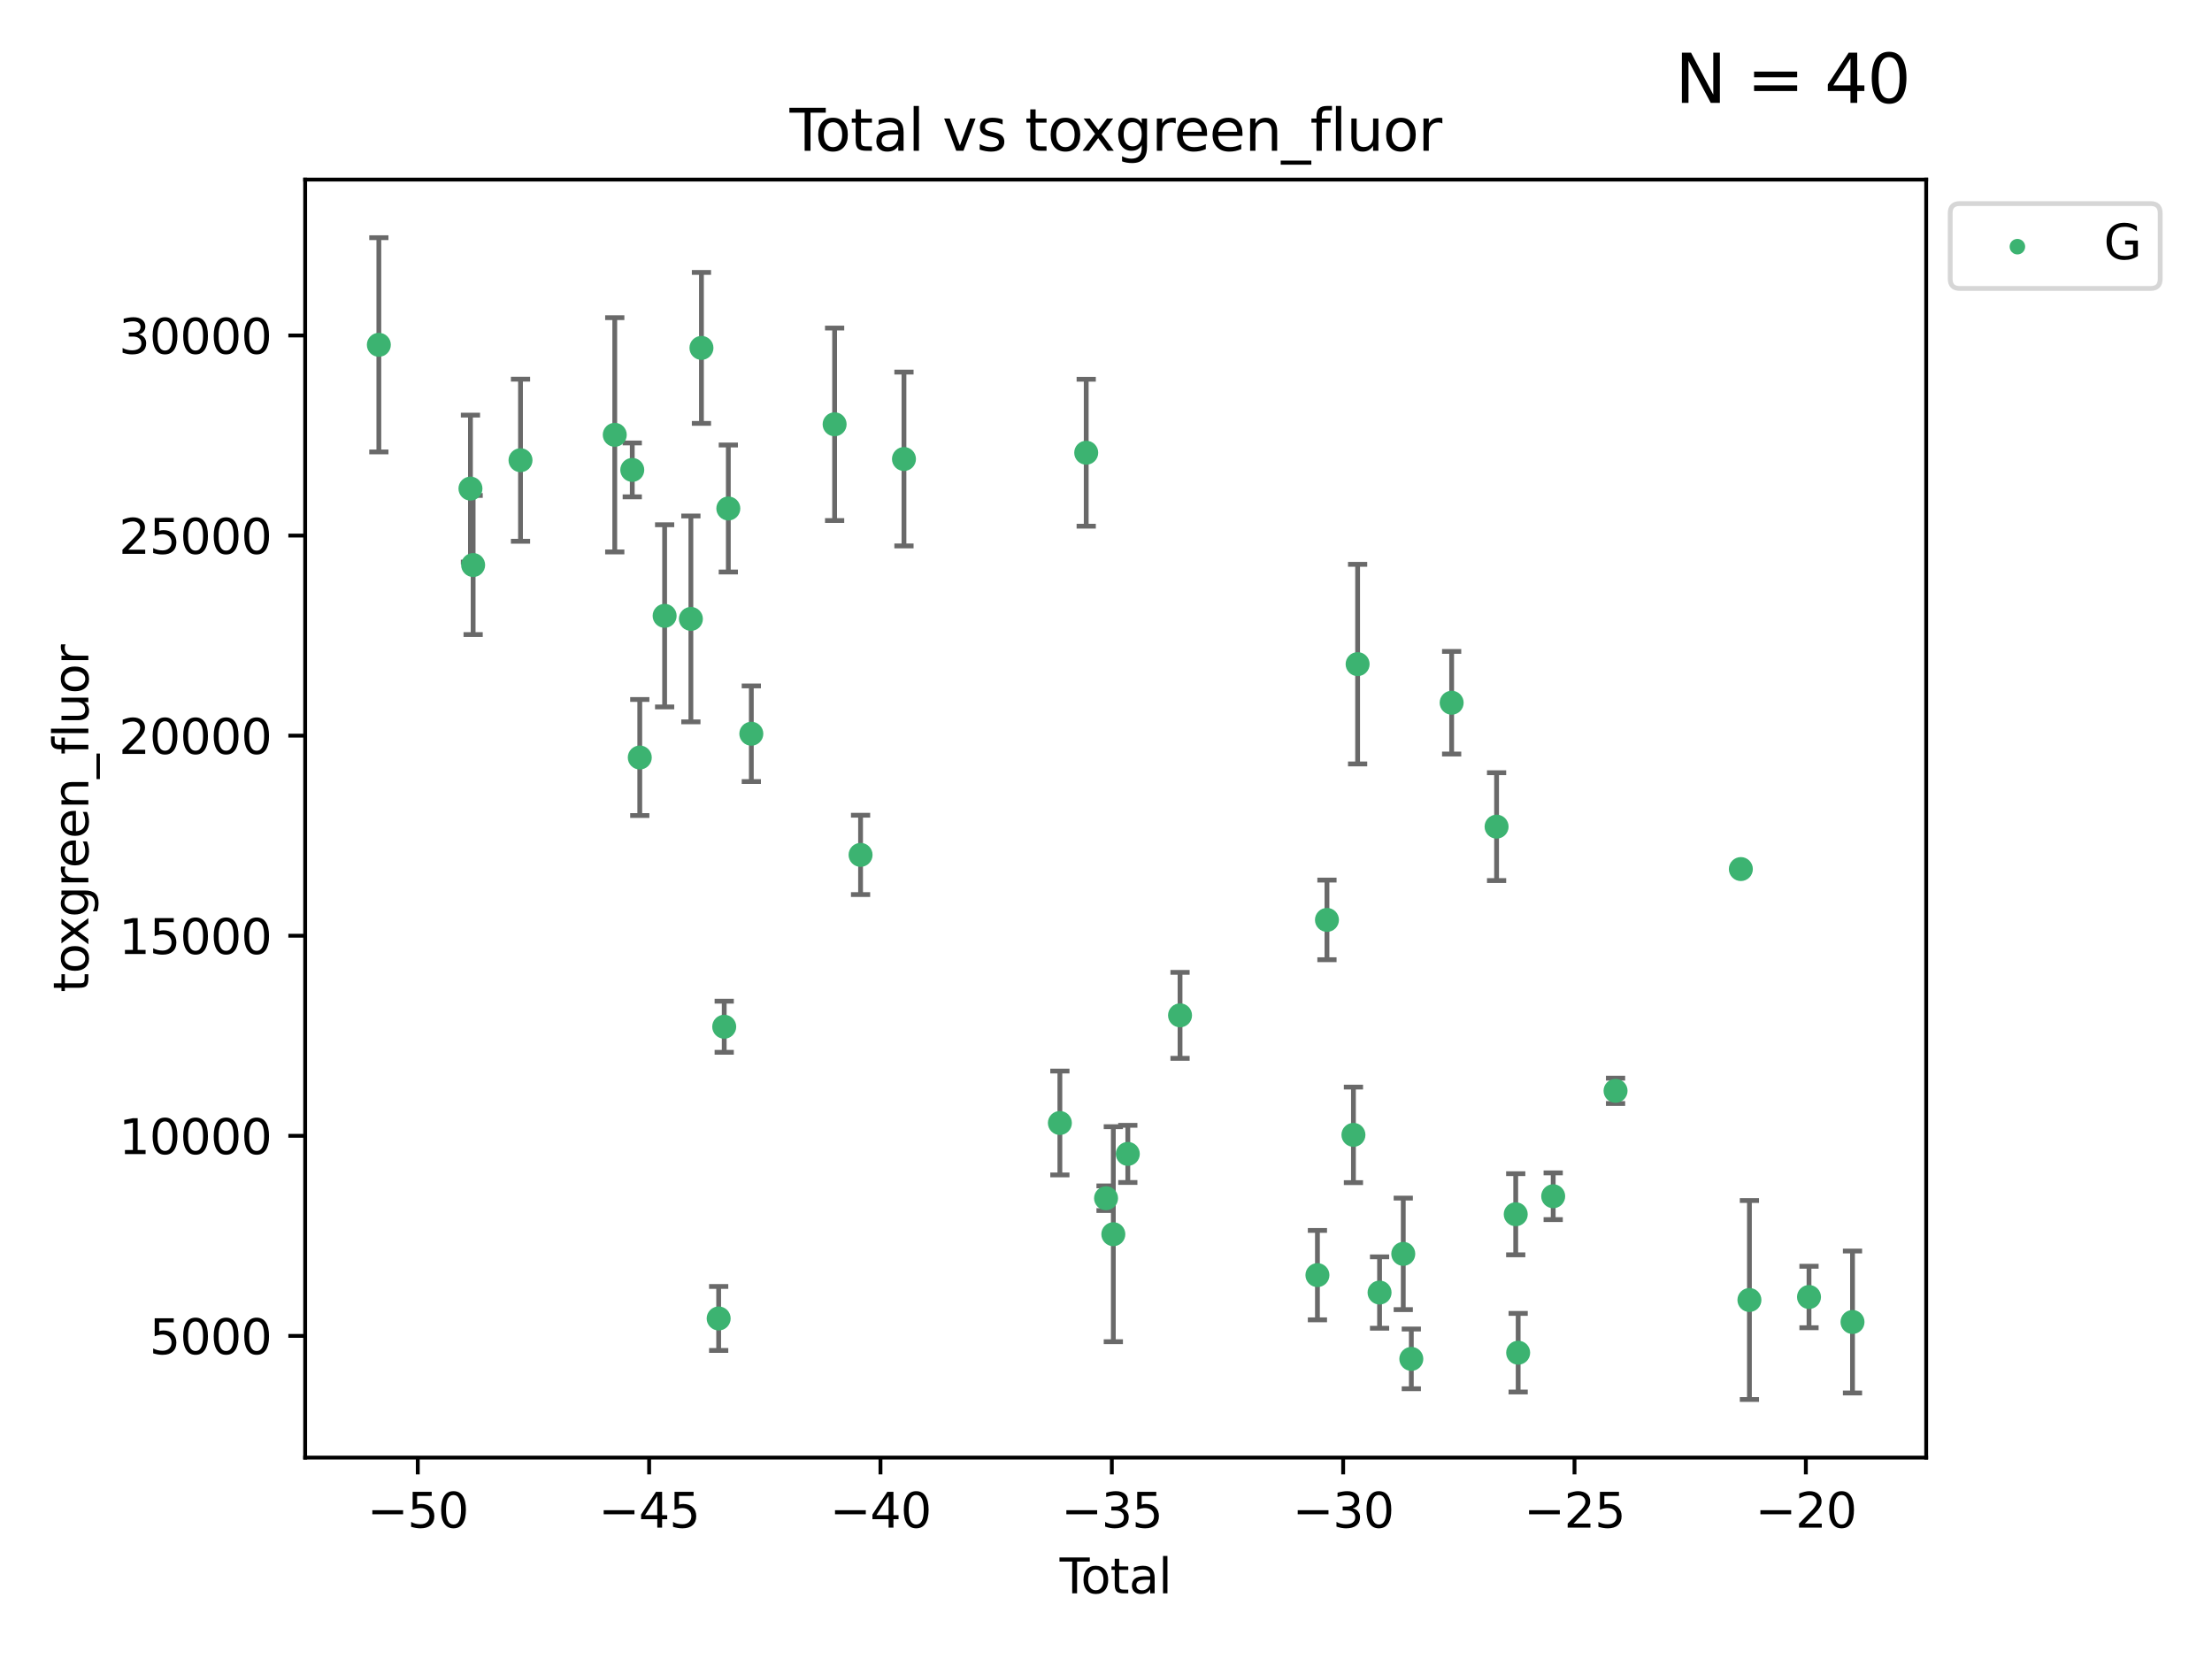 <?xml version="1.0" encoding="utf-8" standalone="no"?>
<!DOCTYPE svg PUBLIC "-//W3C//DTD SVG 1.1//EN"
  "http://www.w3.org/Graphics/SVG/1.1/DTD/svg11.dtd">
<svg xmlns:xlink="http://www.w3.org/1999/xlink" width="460.8pt" height="345.6pt" viewBox="0 0 460.8 345.6" xmlns="http://www.w3.org/2000/svg" version="1.1">
 <defs>
  <style type="text/css">*{stroke-linejoin: round; stroke-linecap: butt}</style>
 </defs>
 <g id="figure_1">
  <g id="patch_1">
   <path d="M 0 345.6 
L 460.8 345.6 
L 460.8 0 
L 0 0 
z
" style="fill: #ffffff"/>
  </g>
  <g id="axes_1">
   <g id="patch_2">
    <path d="M 63.571 303.64 
L 401.26 303.64 
L 401.26 37.411 
L 63.571 37.411 
z
" style="fill: #ffffff"/>
   </g>
   <g id="PathCollection_1">
    <defs>
     <path id="maecbbae314" d="M 0 1.118 
C 0.297 1.118 0.581 1 0.791 0.791 
C 1 0.581 1.118 0.297 1.118 0 
C 1.118 -0.297 1 -0.581 0.791 -0.791 
C 0.581 -1 0.297 -1.118 0 -1.118 
C -0.297 -1.118 -0.581 -1 -0.791 -0.791 
C -1 -0.581 -1.118 -0.297 -1.118 0 
C -1.118 0.297 -1 0.581 -0.791 0.791 
C -0.581 1 -0.297 1.118 0 1.118 
z
" style="stroke: #3cb371"/>
    </defs>
    <g clip-path="url(#p41721bdaec)">
     <use xlink:href="#maecbbae314" x="78.921" y="71.829" style="fill: #3cb371; stroke: #3cb371"/>
     <use xlink:href="#maecbbae314" x="98.004" y="101.783" style="fill: #3cb371; stroke: #3cb371"/>
     <use xlink:href="#maecbbae314" x="98.563" y="117.705" style="fill: #3cb371; stroke: #3cb371"/>
     <use xlink:href="#maecbbae314" x="108.431" y="95.87" style="fill: #3cb371; stroke: #3cb371"/>
     <use xlink:href="#maecbbae314" x="128.066" y="90.578" style="fill: #3cb371; stroke: #3cb371"/>
     <use xlink:href="#maecbbae314" x="131.712" y="97.889" style="fill: #3cb371; stroke: #3cb371"/>
     <use xlink:href="#maecbbae314" x="133.278" y="157.804" style="fill: #3cb371; stroke: #3cb371"/>
     <use xlink:href="#maecbbae314" x="138.456" y="128.29" style="fill: #3cb371; stroke: #3cb371"/>
     <use xlink:href="#maecbbae314" x="143.924" y="128.929" style="fill: #3cb371; stroke: #3cb371"/>
     <use xlink:href="#maecbbae314" x="146.125" y="72.475" style="fill: #3cb371; stroke: #3cb371"/>
     <use xlink:href="#maecbbae314" x="149.711" y="274.66" style="fill: #3cb371; stroke: #3cb371"/>
     <use xlink:href="#maecbbae314" x="150.867" y="213.887" style="fill: #3cb371; stroke: #3cb371"/>
     <use xlink:href="#maecbbae314" x="151.723" y="105.928" style="fill: #3cb371; stroke: #3cb371"/>
     <use xlink:href="#maecbbae314" x="156.514" y="152.848" style="fill: #3cb371; stroke: #3cb371"/>
     <use xlink:href="#maecbbae314" x="173.867" y="88.387" style="fill: #3cb371; stroke: #3cb371"/>
     <use xlink:href="#maecbbae314" x="179.272" y="178.087" style="fill: #3cb371; stroke: #3cb371"/>
     <use xlink:href="#maecbbae314" x="188.312" y="95.619" style="fill: #3cb371; stroke: #3cb371"/>
     <use xlink:href="#maecbbae314" x="220.792" y="233.94" style="fill: #3cb371; stroke: #3cb371"/>
     <use xlink:href="#maecbbae314" x="226.279" y="94.31" style="fill: #3cb371; stroke: #3cb371"/>
     <use xlink:href="#maecbbae314" x="230.412" y="249.612" style="fill: #3cb371; stroke: #3cb371"/>
     <use xlink:href="#maecbbae314" x="231.927" y="257.109" style="fill: #3cb371; stroke: #3cb371"/>
     <use xlink:href="#maecbbae314" x="234.944" y="240.379" style="fill: #3cb371; stroke: #3cb371"/>
     <use xlink:href="#maecbbae314" x="245.824" y="211.515" style="fill: #3cb371; stroke: #3cb371"/>
     <use xlink:href="#maecbbae314" x="274.445" y="265.63" style="fill: #3cb371; stroke: #3cb371"/>
     <use xlink:href="#maecbbae314" x="276.429" y="191.631" style="fill: #3cb371; stroke: #3cb371"/>
     <use xlink:href="#maecbbae314" x="281.946" y="236.411" style="fill: #3cb371; stroke: #3cb371"/>
     <use xlink:href="#maecbbae314" x="282.817" y="138.35" style="fill: #3cb371; stroke: #3cb371"/>
     <use xlink:href="#maecbbae314" x="287.388" y="269.261" style="fill: #3cb371; stroke: #3cb371"/>
     <use xlink:href="#maecbbae314" x="292.326" y="261.204" style="fill: #3cb371; stroke: #3cb371"/>
     <use xlink:href="#maecbbae314" x="294.003" y="283.083" style="fill: #3cb371; stroke: #3cb371"/>
     <use xlink:href="#maecbbae314" x="302.406" y="146.392" style="fill: #3cb371; stroke: #3cb371"/>
     <use xlink:href="#maecbbae314" x="311.766" y="172.205" style="fill: #3cb371; stroke: #3cb371"/>
     <use xlink:href="#maecbbae314" x="315.753" y="252.953" style="fill: #3cb371; stroke: #3cb371"/>
     <use xlink:href="#maecbbae314" x="316.261" y="281.793" style="fill: #3cb371; stroke: #3cb371"/>
     <use xlink:href="#maecbbae314" x="323.559" y="249.2" style="fill: #3cb371; stroke: #3cb371"/>
     <use xlink:href="#maecbbae314" x="336.549" y="227.239" style="fill: #3cb371; stroke: #3cb371"/>
     <use xlink:href="#maecbbae314" x="362.651" y="181.043" style="fill: #3cb371; stroke: #3cb371"/>
     <use xlink:href="#maecbbae314" x="364.437" y="270.814" style="fill: #3cb371; stroke: #3cb371"/>
     <use xlink:href="#maecbbae314" x="376.849" y="270.188" style="fill: #3cb371; stroke: #3cb371"/>
     <use xlink:href="#maecbbae314" x="385.911" y="275.395" style="fill: #3cb371; stroke: #3cb371"/>
    </g>
   </g>
   <g id="matplotlib.axis_1">
    <g id="xtick_1">
     <g id="line2d_1">
      <defs>
       <path id="m97e3dece24" d="M 0 0 
L 0 3.5 
" style="stroke: #000000; stroke-width: 0.8"/>
      </defs>
      <g>
       <use xlink:href="#m97e3dece24" x="87.033" y="303.64" style="stroke: #000000; stroke-width: 0.8"/>
      </g>
     </g>
     <g id="text_1">
      <!-- −50 -->
      <g transform="translate(76.48 318.238)scale(0.1 -0.1)">
       <defs>
        <path id="DejaVuSans-2212" d="M 678 2272 
L 4684 2272 
L 4684 1741 
L 678 1741 
L 678 2272 
z
" transform="scale(0.016)"/>
        <path id="DejaVuSans-35" d="M 691 4666 
L 3169 4666 
L 3169 4134 
L 1269 4134 
L 1269 2991 
Q 1406 3038 1543 3061 
Q 1681 3084 1819 3084 
Q 2600 3084 3056 2656 
Q 3513 2228 3513 1497 
Q 3513 744 3044 326 
Q 2575 -91 1722 -91 
Q 1428 -91 1123 -41 
Q 819 9 494 109 
L 494 744 
Q 775 591 1075 516 
Q 1375 441 1709 441 
Q 2250 441 2565 725 
Q 2881 1009 2881 1497 
Q 2881 1984 2565 2268 
Q 2250 2553 1709 2553 
Q 1456 2553 1204 2497 
Q 953 2441 691 2322 
L 691 4666 
z
" transform="scale(0.016)"/>
        <path id="DejaVuSans-30" d="M 2034 4250 
Q 1547 4250 1301 3770 
Q 1056 3291 1056 2328 
Q 1056 1369 1301 889 
Q 1547 409 2034 409 
Q 2525 409 2770 889 
Q 3016 1369 3016 2328 
Q 3016 3291 2770 3770 
Q 2525 4250 2034 4250 
z
M 2034 4750 
Q 2819 4750 3233 4129 
Q 3647 3509 3647 2328 
Q 3647 1150 3233 529 
Q 2819 -91 2034 -91 
Q 1250 -91 836 529 
Q 422 1150 422 2328 
Q 422 3509 836 4129 
Q 1250 4750 2034 4750 
z
" transform="scale(0.016)"/>
       </defs>
       <use xlink:href="#DejaVuSans-2212"/>
       <use xlink:href="#DejaVuSans-35" x="83.789"/>
       <use xlink:href="#DejaVuSans-30" x="147.412"/>
      </g>
     </g>
    </g>
    <g id="xtick_2">
     <g id="line2d_2">
      <g>
       <use xlink:href="#m97e3dece24" x="135.226" y="303.64" style="stroke: #000000; stroke-width: 0.8"/>
      </g>
     </g>
     <g id="text_2">
      <!-- −45 -->
      <g transform="translate(124.673 318.238)scale(0.1 -0.1)">
       <defs>
        <path id="DejaVuSans-34" d="M 2419 4116 
L 825 1625 
L 2419 1625 
L 2419 4116 
z
M 2253 4666 
L 3047 4666 
L 3047 1625 
L 3713 1625 
L 3713 1100 
L 3047 1100 
L 3047 0 
L 2419 0 
L 2419 1100 
L 313 1100 
L 313 1709 
L 2253 4666 
z
" transform="scale(0.016)"/>
       </defs>
       <use xlink:href="#DejaVuSans-2212"/>
       <use xlink:href="#DejaVuSans-34" x="83.789"/>
       <use xlink:href="#DejaVuSans-35" x="147.412"/>
      </g>
     </g>
    </g>
    <g id="xtick_3">
     <g id="line2d_3">
      <g>
       <use xlink:href="#m97e3dece24" x="183.419" y="303.64" style="stroke: #000000; stroke-width: 0.8"/>
      </g>
     </g>
     <g id="text_3">
      <!-- −40 -->
      <g transform="translate(172.866 318.238)scale(0.1 -0.1)">
       <use xlink:href="#DejaVuSans-2212"/>
       <use xlink:href="#DejaVuSans-34" x="83.789"/>
       <use xlink:href="#DejaVuSans-30" x="147.412"/>
      </g>
     </g>
    </g>
    <g id="xtick_4">
     <g id="line2d_4">
      <g>
       <use xlink:href="#m97e3dece24" x="231.612" y="303.64" style="stroke: #000000; stroke-width: 0.8"/>
      </g>
     </g>
     <g id="text_4">
      <!-- −35 -->
      <g transform="translate(221.059 318.238)scale(0.1 -0.1)">
       <defs>
        <path id="DejaVuSans-33" d="M 2597 2516 
Q 3050 2419 3304 2112 
Q 3559 1806 3559 1356 
Q 3559 666 3084 287 
Q 2609 -91 1734 -91 
Q 1441 -91 1130 -33 
Q 819 25 488 141 
L 488 750 
Q 750 597 1062 519 
Q 1375 441 1716 441 
Q 2309 441 2620 675 
Q 2931 909 2931 1356 
Q 2931 1769 2642 2001 
Q 2353 2234 1838 2234 
L 1294 2234 
L 1294 2753 
L 1863 2753 
Q 2328 2753 2575 2939 
Q 2822 3125 2822 3475 
Q 2822 3834 2567 4026 
Q 2313 4219 1838 4219 
Q 1578 4219 1281 4162 
Q 984 4106 628 3988 
L 628 4550 
Q 988 4650 1302 4700 
Q 1616 4750 1894 4750 
Q 2613 4750 3031 4423 
Q 3450 4097 3450 3541 
Q 3450 3153 3228 2886 
Q 3006 2619 2597 2516 
z
" transform="scale(0.016)"/>
       </defs>
       <use xlink:href="#DejaVuSans-2212"/>
       <use xlink:href="#DejaVuSans-33" x="83.789"/>
       <use xlink:href="#DejaVuSans-35" x="147.412"/>
      </g>
     </g>
    </g>
    <g id="xtick_5">
     <g id="line2d_5">
      <g>
       <use xlink:href="#m97e3dece24" x="279.805" y="303.64" style="stroke: #000000; stroke-width: 0.8"/>
      </g>
     </g>
     <g id="text_5">
      <!-- −30 -->
      <g transform="translate(269.252 318.238)scale(0.1 -0.1)">
       <use xlink:href="#DejaVuSans-2212"/>
       <use xlink:href="#DejaVuSans-33" x="83.789"/>
       <use xlink:href="#DejaVuSans-30" x="147.412"/>
      </g>
     </g>
    </g>
    <g id="xtick_6">
     <g id="line2d_6">
      <g>
       <use xlink:href="#m97e3dece24" x="327.998" y="303.64" style="stroke: #000000; stroke-width: 0.8"/>
      </g>
     </g>
     <g id="text_6">
      <!-- −25 -->
      <g transform="translate(317.446 318.238)scale(0.1 -0.1)">
       <defs>
        <path id="DejaVuSans-32" d="M 1228 531 
L 3431 531 
L 3431 0 
L 469 0 
L 469 531 
Q 828 903 1448 1529 
Q 2069 2156 2228 2338 
Q 2531 2678 2651 2914 
Q 2772 3150 2772 3378 
Q 2772 3750 2511 3984 
Q 2250 4219 1831 4219 
Q 1534 4219 1204 4116 
Q 875 4013 500 3803 
L 500 4441 
Q 881 4594 1212 4672 
Q 1544 4750 1819 4750 
Q 2544 4750 2975 4387 
Q 3406 4025 3406 3419 
Q 3406 3131 3298 2873 
Q 3191 2616 2906 2266 
Q 2828 2175 2409 1742 
Q 1991 1309 1228 531 
z
" transform="scale(0.016)"/>
       </defs>
       <use xlink:href="#DejaVuSans-2212"/>
       <use xlink:href="#DejaVuSans-32" x="83.789"/>
       <use xlink:href="#DejaVuSans-35" x="147.412"/>
      </g>
     </g>
    </g>
    <g id="xtick_7">
     <g id="line2d_7">
      <g>
       <use xlink:href="#m97e3dece24" x="376.191" y="303.64" style="stroke: #000000; stroke-width: 0.8"/>
      </g>
     </g>
     <g id="text_7">
      <!-- −20 -->
      <g transform="translate(365.639 318.238)scale(0.1 -0.1)">
       <use xlink:href="#DejaVuSans-2212"/>
       <use xlink:href="#DejaVuSans-32" x="83.789"/>
       <use xlink:href="#DejaVuSans-30" x="147.412"/>
      </g>
     </g>
    </g>
    <g id="text_8">
     <!-- Total -->
     <g transform="translate(220.739 331.917)scale(0.1 -0.1)">
      <defs>
       <path id="DejaVuSans-54" d="M -19 4666 
L 3928 4666 
L 3928 4134 
L 2272 4134 
L 2272 0 
L 1638 0 
L 1638 4134 
L -19 4134 
L -19 4666 
z
" transform="scale(0.016)"/>
       <path id="DejaVuSans-6f" d="M 1959 3097 
Q 1497 3097 1228 2736 
Q 959 2375 959 1747 
Q 959 1119 1226 758 
Q 1494 397 1959 397 
Q 2419 397 2687 759 
Q 2956 1122 2956 1747 
Q 2956 2369 2687 2733 
Q 2419 3097 1959 3097 
z
M 1959 3584 
Q 2709 3584 3137 3096 
Q 3566 2609 3566 1747 
Q 3566 888 3137 398 
Q 2709 -91 1959 -91 
Q 1206 -91 779 398 
Q 353 888 353 1747 
Q 353 2609 779 3096 
Q 1206 3584 1959 3584 
z
" transform="scale(0.016)"/>
       <path id="DejaVuSans-74" d="M 1172 4494 
L 1172 3500 
L 2356 3500 
L 2356 3053 
L 1172 3053 
L 1172 1153 
Q 1172 725 1289 603 
Q 1406 481 1766 481 
L 2356 481 
L 2356 0 
L 1766 0 
Q 1100 0 847 248 
Q 594 497 594 1153 
L 594 3053 
L 172 3053 
L 172 3500 
L 594 3500 
L 594 4494 
L 1172 4494 
z
" transform="scale(0.016)"/>
       <path id="DejaVuSans-61" d="M 2194 1759 
Q 1497 1759 1228 1600 
Q 959 1441 959 1056 
Q 959 750 1161 570 
Q 1363 391 1709 391 
Q 2188 391 2477 730 
Q 2766 1069 2766 1631 
L 2766 1759 
L 2194 1759 
z
M 3341 1997 
L 3341 0 
L 2766 0 
L 2766 531 
Q 2569 213 2275 61 
Q 1981 -91 1556 -91 
Q 1019 -91 701 211 
Q 384 513 384 1019 
Q 384 1609 779 1909 
Q 1175 2209 1959 2209 
L 2766 2209 
L 2766 2266 
Q 2766 2663 2505 2880 
Q 2244 3097 1772 3097 
Q 1472 3097 1187 3025 
Q 903 2953 641 2809 
L 641 3341 
Q 956 3463 1253 3523 
Q 1550 3584 1831 3584 
Q 2591 3584 2966 3190 
Q 3341 2797 3341 1997 
z
" transform="scale(0.016)"/>
       <path id="DejaVuSans-6c" d="M 603 4863 
L 1178 4863 
L 1178 0 
L 603 0 
L 603 4863 
z
" transform="scale(0.016)"/>
      </defs>
      <use xlink:href="#DejaVuSans-54"/>
      <use xlink:href="#DejaVuSans-6f" x="44.084"/>
      <use xlink:href="#DejaVuSans-74" x="105.266"/>
      <use xlink:href="#DejaVuSans-61" x="144.475"/>
      <use xlink:href="#DejaVuSans-6c" x="205.754"/>
     </g>
    </g>
   </g>
   <g id="matplotlib.axis_2">
    <g id="ytick_1">
     <g id="line2d_8">
      <defs>
       <path id="ma5048be9b4" d="M 0 0 
L -3.5 0 
" style="stroke: #000000; stroke-width: 0.8"/>
      </defs>
      <g>
       <use xlink:href="#ma5048be9b4" x="63.571" y="278.294" style="stroke: #000000; stroke-width: 0.8"/>
      </g>
     </g>
     <g id="text_9">
      <!-- 5000 -->
      <g transform="translate(31.121 282.093)scale(0.1 -0.1)">
       <use xlink:href="#DejaVuSans-35"/>
       <use xlink:href="#DejaVuSans-30" x="63.623"/>
       <use xlink:href="#DejaVuSans-30" x="127.246"/>
       <use xlink:href="#DejaVuSans-30" x="190.869"/>
      </g>
     </g>
    </g>
    <g id="ytick_2">
     <g id="line2d_9">
      <g>
       <use xlink:href="#ma5048be9b4" x="63.571" y="236.612" style="stroke: #000000; stroke-width: 0.8"/>
      </g>
     </g>
     <g id="text_10">
      <!-- 10000 -->
      <g transform="translate(24.759 240.412)scale(0.1 -0.1)">
       <defs>
        <path id="DejaVuSans-31" d="M 794 531 
L 1825 531 
L 1825 4091 
L 703 3866 
L 703 4441 
L 1819 4666 
L 2450 4666 
L 2450 531 
L 3481 531 
L 3481 0 
L 794 0 
L 794 531 
z
" transform="scale(0.016)"/>
       </defs>
       <use xlink:href="#DejaVuSans-31"/>
       <use xlink:href="#DejaVuSans-30" x="63.623"/>
       <use xlink:href="#DejaVuSans-30" x="127.246"/>
       <use xlink:href="#DejaVuSans-30" x="190.869"/>
       <use xlink:href="#DejaVuSans-30" x="254.492"/>
      </g>
     </g>
    </g>
    <g id="ytick_3">
     <g id="line2d_10">
      <g>
       <use xlink:href="#ma5048be9b4" x="63.571" y="194.931" style="stroke: #000000; stroke-width: 0.8"/>
      </g>
     </g>
     <g id="text_11">
      <!-- 15000 -->
      <g transform="translate(24.759 198.73)scale(0.1 -0.1)">
       <use xlink:href="#DejaVuSans-31"/>
       <use xlink:href="#DejaVuSans-35" x="63.623"/>
       <use xlink:href="#DejaVuSans-30" x="127.246"/>
       <use xlink:href="#DejaVuSans-30" x="190.869"/>
       <use xlink:href="#DejaVuSans-30" x="254.492"/>
      </g>
     </g>
    </g>
    <g id="ytick_4">
     <g id="line2d_11">
      <g>
       <use xlink:href="#ma5048be9b4" x="63.571" y="153.249" style="stroke: #000000; stroke-width: 0.8"/>
      </g>
     </g>
     <g id="text_12">
      <!-- 20000 -->
      <g transform="translate(24.759 157.048)scale(0.1 -0.1)">
       <use xlink:href="#DejaVuSans-32"/>
       <use xlink:href="#DejaVuSans-30" x="63.623"/>
       <use xlink:href="#DejaVuSans-30" x="127.246"/>
       <use xlink:href="#DejaVuSans-30" x="190.869"/>
       <use xlink:href="#DejaVuSans-30" x="254.492"/>
      </g>
     </g>
    </g>
    <g id="ytick_5">
     <g id="line2d_12">
      <g>
       <use xlink:href="#ma5048be9b4" x="63.571" y="111.567" style="stroke: #000000; stroke-width: 0.8"/>
      </g>
     </g>
     <g id="text_13">
      <!-- 25000 -->
      <g transform="translate(24.759 115.367)scale(0.1 -0.1)">
       <use xlink:href="#DejaVuSans-32"/>
       <use xlink:href="#DejaVuSans-35" x="63.623"/>
       <use xlink:href="#DejaVuSans-30" x="127.246"/>
       <use xlink:href="#DejaVuSans-30" x="190.869"/>
       <use xlink:href="#DejaVuSans-30" x="254.492"/>
      </g>
     </g>
    </g>
    <g id="ytick_6">
     <g id="line2d_13">
      <g>
       <use xlink:href="#ma5048be9b4" x="63.571" y="69.886" style="stroke: #000000; stroke-width: 0.8"/>
      </g>
     </g>
     <g id="text_14">
      <!-- 30000 -->
      <g transform="translate(24.759 73.685)scale(0.1 -0.1)">
       <use xlink:href="#DejaVuSans-33"/>
       <use xlink:href="#DejaVuSans-30" x="63.623"/>
       <use xlink:href="#DejaVuSans-30" x="127.246"/>
       <use xlink:href="#DejaVuSans-30" x="190.869"/>
       <use xlink:href="#DejaVuSans-30" x="254.492"/>
      </g>
     </g>
    </g>
    <g id="text_15">
     <!-- toxgreen_fluor -->
     <g transform="translate(18.401 206.72)rotate(-90)scale(0.1 -0.1)">
      <defs>
       <path id="DejaVuSans-78" d="M 3513 3500 
L 2247 1797 
L 3578 0 
L 2900 0 
L 1881 1375 
L 863 0 
L 184 0 
L 1544 1831 
L 300 3500 
L 978 3500 
L 1906 2253 
L 2834 3500 
L 3513 3500 
z
" transform="scale(0.016)"/>
       <path id="DejaVuSans-67" d="M 2906 1791 
Q 2906 2416 2648 2759 
Q 2391 3103 1925 3103 
Q 1463 3103 1205 2759 
Q 947 2416 947 1791 
Q 947 1169 1205 825 
Q 1463 481 1925 481 
Q 2391 481 2648 825 
Q 2906 1169 2906 1791 
z
M 3481 434 
Q 3481 -459 3084 -895 
Q 2688 -1331 1869 -1331 
Q 1566 -1331 1297 -1286 
Q 1028 -1241 775 -1147 
L 775 -588 
Q 1028 -725 1275 -790 
Q 1522 -856 1778 -856 
Q 2344 -856 2625 -561 
Q 2906 -266 2906 331 
L 2906 616 
Q 2728 306 2450 153 
Q 2172 0 1784 0 
Q 1141 0 747 490 
Q 353 981 353 1791 
Q 353 2603 747 3093 
Q 1141 3584 1784 3584 
Q 2172 3584 2450 3431 
Q 2728 3278 2906 2969 
L 2906 3500 
L 3481 3500 
L 3481 434 
z
" transform="scale(0.016)"/>
       <path id="DejaVuSans-72" d="M 2631 2963 
Q 2534 3019 2420 3045 
Q 2306 3072 2169 3072 
Q 1681 3072 1420 2755 
Q 1159 2438 1159 1844 
L 1159 0 
L 581 0 
L 581 3500 
L 1159 3500 
L 1159 2956 
Q 1341 3275 1631 3429 
Q 1922 3584 2338 3584 
Q 2397 3584 2469 3576 
Q 2541 3569 2628 3553 
L 2631 2963 
z
" transform="scale(0.016)"/>
       <path id="DejaVuSans-65" d="M 3597 1894 
L 3597 1613 
L 953 1613 
Q 991 1019 1311 708 
Q 1631 397 2203 397 
Q 2534 397 2845 478 
Q 3156 559 3463 722 
L 3463 178 
Q 3153 47 2828 -22 
Q 2503 -91 2169 -91 
Q 1331 -91 842 396 
Q 353 884 353 1716 
Q 353 2575 817 3079 
Q 1281 3584 2069 3584 
Q 2775 3584 3186 3129 
Q 3597 2675 3597 1894 
z
M 3022 2063 
Q 3016 2534 2758 2815 
Q 2500 3097 2075 3097 
Q 1594 3097 1305 2825 
Q 1016 2553 972 2059 
L 3022 2063 
z
" transform="scale(0.016)"/>
       <path id="DejaVuSans-6e" d="M 3513 2113 
L 3513 0 
L 2938 0 
L 2938 2094 
Q 2938 2591 2744 2837 
Q 2550 3084 2163 3084 
Q 1697 3084 1428 2787 
Q 1159 2491 1159 1978 
L 1159 0 
L 581 0 
L 581 3500 
L 1159 3500 
L 1159 2956 
Q 1366 3272 1645 3428 
Q 1925 3584 2291 3584 
Q 2894 3584 3203 3211 
Q 3513 2838 3513 2113 
z
" transform="scale(0.016)"/>
       <path id="DejaVuSans-5f" d="M 3263 -1063 
L 3263 -1509 
L -63 -1509 
L -63 -1063 
L 3263 -1063 
z
" transform="scale(0.016)"/>
       <path id="DejaVuSans-66" d="M 2375 4863 
L 2375 4384 
L 1825 4384 
Q 1516 4384 1395 4259 
Q 1275 4134 1275 3809 
L 1275 3500 
L 2222 3500 
L 2222 3053 
L 1275 3053 
L 1275 0 
L 697 0 
L 697 3053 
L 147 3053 
L 147 3500 
L 697 3500 
L 697 3744 
Q 697 4328 969 4595 
Q 1241 4863 1831 4863 
L 2375 4863 
z
" transform="scale(0.016)"/>
       <path id="DejaVuSans-75" d="M 544 1381 
L 544 3500 
L 1119 3500 
L 1119 1403 
Q 1119 906 1312 657 
Q 1506 409 1894 409 
Q 2359 409 2629 706 
Q 2900 1003 2900 1516 
L 2900 3500 
L 3475 3500 
L 3475 0 
L 2900 0 
L 2900 538 
Q 2691 219 2414 64 
Q 2138 -91 1772 -91 
Q 1169 -91 856 284 
Q 544 659 544 1381 
z
M 1991 3584 
L 1991 3584 
z
" transform="scale(0.016)"/>
      </defs>
      <use xlink:href="#DejaVuSans-74"/>
      <use xlink:href="#DejaVuSans-6f" x="39.209"/>
      <use xlink:href="#DejaVuSans-78" x="97.266"/>
      <use xlink:href="#DejaVuSans-67" x="156.445"/>
      <use xlink:href="#DejaVuSans-72" x="219.922"/>
      <use xlink:href="#DejaVuSans-65" x="258.785"/>
      <use xlink:href="#DejaVuSans-65" x="320.309"/>
      <use xlink:href="#DejaVuSans-6e" x="381.832"/>
      <use xlink:href="#DejaVuSans-5f" x="445.211"/>
      <use xlink:href="#DejaVuSans-66" x="495.211"/>
      <use xlink:href="#DejaVuSans-6c" x="530.416"/>
      <use xlink:href="#DejaVuSans-75" x="558.199"/>
      <use xlink:href="#DejaVuSans-6f" x="621.578"/>
      <use xlink:href="#DejaVuSans-72" x="682.76"/>
     </g>
    </g>
   </g>
   <g id="LineCollection_1">
    <path d="M 78.921 94.146 
L 78.921 49.513 
" clip-path="url(#p41721bdaec)" style="fill: none; stroke: #696969"/>
    <path d="M 98.004 117.09 
L 98.004 86.476 
" clip-path="url(#p41721bdaec)" style="fill: none; stroke: #696969"/>
    <path d="M 98.563 132.193 
L 98.563 103.217 
" clip-path="url(#p41721bdaec)" style="fill: none; stroke: #696969"/>
    <path d="M 108.431 112.753 
L 108.431 78.987 
" clip-path="url(#p41721bdaec)" style="fill: none; stroke: #696969"/>
    <path d="M 128.066 114.978 
L 128.066 66.177 
" clip-path="url(#p41721bdaec)" style="fill: none; stroke: #696969"/>
    <path d="M 131.712 103.502 
L 131.712 92.276 
" clip-path="url(#p41721bdaec)" style="fill: none; stroke: #696969"/>
    <path d="M 133.278 169.888 
L 133.278 145.72 
" clip-path="url(#p41721bdaec)" style="fill: none; stroke: #696969"/>
    <path d="M 138.456 147.266 
L 138.456 109.315 
" clip-path="url(#p41721bdaec)" style="fill: none; stroke: #696969"/>
    <path d="M 143.924 150.371 
L 143.924 107.487 
" clip-path="url(#p41721bdaec)" style="fill: none; stroke: #696969"/>
    <path d="M 146.125 88.198 
L 146.125 56.753 
" clip-path="url(#p41721bdaec)" style="fill: none; stroke: #696969"/>
    <path d="M 149.711 281.323 
L 149.711 267.998 
" clip-path="url(#p41721bdaec)" style="fill: none; stroke: #696969"/>
    <path d="M 150.867 219.21 
L 150.867 208.565 
" clip-path="url(#p41721bdaec)" style="fill: none; stroke: #696969"/>
    <path d="M 151.723 119.158 
L 151.723 92.699 
" clip-path="url(#p41721bdaec)" style="fill: none; stroke: #696969"/>
    <path d="M 156.514 162.808 
L 156.514 142.888 
" clip-path="url(#p41721bdaec)" style="fill: none; stroke: #696969"/>
    <path d="M 173.867 108.436 
L 173.867 68.338 
" clip-path="url(#p41721bdaec)" style="fill: none; stroke: #696969"/>
    <path d="M 179.272 186.35 
L 179.272 169.825 
" clip-path="url(#p41721bdaec)" style="fill: none; stroke: #696969"/>
    <path d="M 188.312 113.725 
L 188.312 77.513 
" clip-path="url(#p41721bdaec)" style="fill: none; stroke: #696969"/>
    <path d="M 220.792 244.757 
L 220.792 223.123 
" clip-path="url(#p41721bdaec)" style="fill: none; stroke: #696969"/>
    <path d="M 226.279 109.615 
L 226.279 79.005 
" clip-path="url(#p41721bdaec)" style="fill: none; stroke: #696969"/>
    <path d="M 230.412 252.18 
L 230.412 247.044 
" clip-path="url(#p41721bdaec)" style="fill: none; stroke: #696969"/>
    <path d="M 231.927 279.504 
L 231.927 234.714 
" clip-path="url(#p41721bdaec)" style="fill: none; stroke: #696969"/>
    <path d="M 234.944 246.33 
L 234.944 234.428 
" clip-path="url(#p41721bdaec)" style="fill: none; stroke: #696969"/>
    <path d="M 245.824 220.472 
L 245.824 202.558 
" clip-path="url(#p41721bdaec)" style="fill: none; stroke: #696969"/>
    <path d="M 274.445 274.942 
L 274.445 256.319 
" clip-path="url(#p41721bdaec)" style="fill: none; stroke: #696969"/>
    <path d="M 276.429 199.924 
L 276.429 183.337 
" clip-path="url(#p41721bdaec)" style="fill: none; stroke: #696969"/>
    <path d="M 281.946 246.36 
L 281.946 226.463 
" clip-path="url(#p41721bdaec)" style="fill: none; stroke: #696969"/>
    <path d="M 282.817 159.143 
L 282.817 117.557 
" clip-path="url(#p41721bdaec)" style="fill: none; stroke: #696969"/>
    <path d="M 287.388 276.693 
L 287.388 261.829 
" clip-path="url(#p41721bdaec)" style="fill: none; stroke: #696969"/>
    <path d="M 292.326 272.817 
L 292.326 249.591 
" clip-path="url(#p41721bdaec)" style="fill: none; stroke: #696969"/>
    <path d="M 294.003 289.306 
L 294.003 276.861 
" clip-path="url(#p41721bdaec)" style="fill: none; stroke: #696969"/>
    <path d="M 302.406 157.078 
L 302.406 135.706 
" clip-path="url(#p41721bdaec)" style="fill: none; stroke: #696969"/>
    <path d="M 311.766 183.435 
L 311.766 160.974 
" clip-path="url(#p41721bdaec)" style="fill: none; stroke: #696969"/>
    <path d="M 315.753 261.404 
L 315.753 244.502 
" clip-path="url(#p41721bdaec)" style="fill: none; stroke: #696969"/>
    <path d="M 316.261 289.981 
L 316.261 273.606 
" clip-path="url(#p41721bdaec)" style="fill: none; stroke: #696969"/>
    <path d="M 323.559 254.065 
L 323.559 244.335 
" clip-path="url(#p41721bdaec)" style="fill: none; stroke: #696969"/>
    <path d="M 336.549 229.876 
L 336.549 224.601 
" clip-path="url(#p41721bdaec)" style="fill: none; stroke: #696969"/>
    <path d="M 362.651 181.82 
L 362.651 180.266 
" clip-path="url(#p41721bdaec)" style="fill: none; stroke: #696969"/>
    <path d="M 364.437 291.539 
L 364.437 250.089 
" clip-path="url(#p41721bdaec)" style="fill: none; stroke: #696969"/>
    <path d="M 376.849 276.589 
L 376.849 263.787 
" clip-path="url(#p41721bdaec)" style="fill: none; stroke: #696969"/>
    <path d="M 385.911 290.181 
L 385.911 260.61 
" clip-path="url(#p41721bdaec)" style="fill: none; stroke: #696969"/>
   </g>
   <g id="line2d_14">
    <defs>
     <path id="md3d28341c7" d="M 2 0 
L -2 -0 
" style="stroke: #696969"/>
    </defs>
    <g clip-path="url(#p41721bdaec)">
     <use xlink:href="#md3d28341c7" x="78.921" y="94.146" style="fill: #696969; stroke: #696969"/>
     <use xlink:href="#md3d28341c7" x="98.004" y="117.09" style="fill: #696969; stroke: #696969"/>
     <use xlink:href="#md3d28341c7" x="98.563" y="132.193" style="fill: #696969; stroke: #696969"/>
     <use xlink:href="#md3d28341c7" x="108.431" y="112.753" style="fill: #696969; stroke: #696969"/>
     <use xlink:href="#md3d28341c7" x="128.066" y="114.978" style="fill: #696969; stroke: #696969"/>
     <use xlink:href="#md3d28341c7" x="131.712" y="103.502" style="fill: #696969; stroke: #696969"/>
     <use xlink:href="#md3d28341c7" x="133.278" y="169.888" style="fill: #696969; stroke: #696969"/>
     <use xlink:href="#md3d28341c7" x="138.456" y="147.266" style="fill: #696969; stroke: #696969"/>
     <use xlink:href="#md3d28341c7" x="143.924" y="150.371" style="fill: #696969; stroke: #696969"/>
     <use xlink:href="#md3d28341c7" x="146.125" y="88.198" style="fill: #696969; stroke: #696969"/>
     <use xlink:href="#md3d28341c7" x="149.711" y="281.323" style="fill: #696969; stroke: #696969"/>
     <use xlink:href="#md3d28341c7" x="150.867" y="219.21" style="fill: #696969; stroke: #696969"/>
     <use xlink:href="#md3d28341c7" x="151.723" y="119.158" style="fill: #696969; stroke: #696969"/>
     <use xlink:href="#md3d28341c7" x="156.514" y="162.808" style="fill: #696969; stroke: #696969"/>
     <use xlink:href="#md3d28341c7" x="173.867" y="108.436" style="fill: #696969; stroke: #696969"/>
     <use xlink:href="#md3d28341c7" x="179.272" y="186.35" style="fill: #696969; stroke: #696969"/>
     <use xlink:href="#md3d28341c7" x="188.312" y="113.725" style="fill: #696969; stroke: #696969"/>
     <use xlink:href="#md3d28341c7" x="220.792" y="244.757" style="fill: #696969; stroke: #696969"/>
     <use xlink:href="#md3d28341c7" x="226.279" y="109.615" style="fill: #696969; stroke: #696969"/>
     <use xlink:href="#md3d28341c7" x="230.412" y="252.18" style="fill: #696969; stroke: #696969"/>
     <use xlink:href="#md3d28341c7" x="231.927" y="279.504" style="fill: #696969; stroke: #696969"/>
     <use xlink:href="#md3d28341c7" x="234.944" y="246.33" style="fill: #696969; stroke: #696969"/>
     <use xlink:href="#md3d28341c7" x="245.824" y="220.472" style="fill: #696969; stroke: #696969"/>
     <use xlink:href="#md3d28341c7" x="274.445" y="274.942" style="fill: #696969; stroke: #696969"/>
     <use xlink:href="#md3d28341c7" x="276.429" y="199.924" style="fill: #696969; stroke: #696969"/>
     <use xlink:href="#md3d28341c7" x="281.946" y="246.36" style="fill: #696969; stroke: #696969"/>
     <use xlink:href="#md3d28341c7" x="282.817" y="159.143" style="fill: #696969; stroke: #696969"/>
     <use xlink:href="#md3d28341c7" x="287.388" y="276.693" style="fill: #696969; stroke: #696969"/>
     <use xlink:href="#md3d28341c7" x="292.326" y="272.817" style="fill: #696969; stroke: #696969"/>
     <use xlink:href="#md3d28341c7" x="294.003" y="289.306" style="fill: #696969; stroke: #696969"/>
     <use xlink:href="#md3d28341c7" x="302.406" y="157.078" style="fill: #696969; stroke: #696969"/>
     <use xlink:href="#md3d28341c7" x="311.766" y="183.435" style="fill: #696969; stroke: #696969"/>
     <use xlink:href="#md3d28341c7" x="315.753" y="261.404" style="fill: #696969; stroke: #696969"/>
     <use xlink:href="#md3d28341c7" x="316.261" y="289.981" style="fill: #696969; stroke: #696969"/>
     <use xlink:href="#md3d28341c7" x="323.559" y="254.065" style="fill: #696969; stroke: #696969"/>
     <use xlink:href="#md3d28341c7" x="336.549" y="229.876" style="fill: #696969; stroke: #696969"/>
     <use xlink:href="#md3d28341c7" x="362.651" y="181.82" style="fill: #696969; stroke: #696969"/>
     <use xlink:href="#md3d28341c7" x="364.437" y="291.539" style="fill: #696969; stroke: #696969"/>
     <use xlink:href="#md3d28341c7" x="376.849" y="276.589" style="fill: #696969; stroke: #696969"/>
     <use xlink:href="#md3d28341c7" x="385.911" y="290.181" style="fill: #696969; stroke: #696969"/>
    </g>
   </g>
   <g id="line2d_15">
    <g clip-path="url(#p41721bdaec)">
     <use xlink:href="#md3d28341c7" x="78.921" y="49.513" style="fill: #696969; stroke: #696969"/>
     <use xlink:href="#md3d28341c7" x="98.004" y="86.476" style="fill: #696969; stroke: #696969"/>
     <use xlink:href="#md3d28341c7" x="98.563" y="103.217" style="fill: #696969; stroke: #696969"/>
     <use xlink:href="#md3d28341c7" x="108.431" y="78.987" style="fill: #696969; stroke: #696969"/>
     <use xlink:href="#md3d28341c7" x="128.066" y="66.177" style="fill: #696969; stroke: #696969"/>
     <use xlink:href="#md3d28341c7" x="131.712" y="92.276" style="fill: #696969; stroke: #696969"/>
     <use xlink:href="#md3d28341c7" x="133.278" y="145.72" style="fill: #696969; stroke: #696969"/>
     <use xlink:href="#md3d28341c7" x="138.456" y="109.315" style="fill: #696969; stroke: #696969"/>
     <use xlink:href="#md3d28341c7" x="143.924" y="107.487" style="fill: #696969; stroke: #696969"/>
     <use xlink:href="#md3d28341c7" x="146.125" y="56.753" style="fill: #696969; stroke: #696969"/>
     <use xlink:href="#md3d28341c7" x="149.711" y="267.998" style="fill: #696969; stroke: #696969"/>
     <use xlink:href="#md3d28341c7" x="150.867" y="208.565" style="fill: #696969; stroke: #696969"/>
     <use xlink:href="#md3d28341c7" x="151.723" y="92.699" style="fill: #696969; stroke: #696969"/>
     <use xlink:href="#md3d28341c7" x="156.514" y="142.888" style="fill: #696969; stroke: #696969"/>
     <use xlink:href="#md3d28341c7" x="173.867" y="68.338" style="fill: #696969; stroke: #696969"/>
     <use xlink:href="#md3d28341c7" x="179.272" y="169.825" style="fill: #696969; stroke: #696969"/>
     <use xlink:href="#md3d28341c7" x="188.312" y="77.513" style="fill: #696969; stroke: #696969"/>
     <use xlink:href="#md3d28341c7" x="220.792" y="223.123" style="fill: #696969; stroke: #696969"/>
     <use xlink:href="#md3d28341c7" x="226.279" y="79.005" style="fill: #696969; stroke: #696969"/>
     <use xlink:href="#md3d28341c7" x="230.412" y="247.044" style="fill: #696969; stroke: #696969"/>
     <use xlink:href="#md3d28341c7" x="231.927" y="234.714" style="fill: #696969; stroke: #696969"/>
     <use xlink:href="#md3d28341c7" x="234.944" y="234.428" style="fill: #696969; stroke: #696969"/>
     <use xlink:href="#md3d28341c7" x="245.824" y="202.558" style="fill: #696969; stroke: #696969"/>
     <use xlink:href="#md3d28341c7" x="274.445" y="256.319" style="fill: #696969; stroke: #696969"/>
     <use xlink:href="#md3d28341c7" x="276.429" y="183.337" style="fill: #696969; stroke: #696969"/>
     <use xlink:href="#md3d28341c7" x="281.946" y="226.463" style="fill: #696969; stroke: #696969"/>
     <use xlink:href="#md3d28341c7" x="282.817" y="117.557" style="fill: #696969; stroke: #696969"/>
     <use xlink:href="#md3d28341c7" x="287.388" y="261.829" style="fill: #696969; stroke: #696969"/>
     <use xlink:href="#md3d28341c7" x="292.326" y="249.591" style="fill: #696969; stroke: #696969"/>
     <use xlink:href="#md3d28341c7" x="294.003" y="276.861" style="fill: #696969; stroke: #696969"/>
     <use xlink:href="#md3d28341c7" x="302.406" y="135.706" style="fill: #696969; stroke: #696969"/>
     <use xlink:href="#md3d28341c7" x="311.766" y="160.974" style="fill: #696969; stroke: #696969"/>
     <use xlink:href="#md3d28341c7" x="315.753" y="244.502" style="fill: #696969; stroke: #696969"/>
     <use xlink:href="#md3d28341c7" x="316.261" y="273.606" style="fill: #696969; stroke: #696969"/>
     <use xlink:href="#md3d28341c7" x="323.559" y="244.335" style="fill: #696969; stroke: #696969"/>
     <use xlink:href="#md3d28341c7" x="336.549" y="224.601" style="fill: #696969; stroke: #696969"/>
     <use xlink:href="#md3d28341c7" x="362.651" y="180.266" style="fill: #696969; stroke: #696969"/>
     <use xlink:href="#md3d28341c7" x="364.437" y="250.089" style="fill: #696969; stroke: #696969"/>
     <use xlink:href="#md3d28341c7" x="376.849" y="263.787" style="fill: #696969; stroke: #696969"/>
     <use xlink:href="#md3d28341c7" x="385.911" y="260.61" style="fill: #696969; stroke: #696969"/>
    </g>
   </g>
   <g id="line2d_16">
    <defs>
     <path id="mfcb13e533f" d="M 0 2 
C 0.53 2 1.039 1.789 1.414 1.414 
C 1.789 1.039 2 0.53 2 0 
C 2 -0.53 1.789 -1.039 1.414 -1.414 
C 1.039 -1.789 0.53 -2 0 -2 
C -0.53 -2 -1.039 -1.789 -1.414 -1.414 
C -1.789 -1.039 -2 -0.53 -2 0 
C -2 0.53 -1.789 1.039 -1.414 1.414 
C -1.039 1.789 -0.53 2 0 2 
z
" style="stroke: #3cb371"/>
    </defs>
    <g clip-path="url(#p41721bdaec)">
     <use xlink:href="#mfcb13e533f" x="78.921" y="71.829" style="fill: #3cb371; stroke: #3cb371"/>
     <use xlink:href="#mfcb13e533f" x="98.004" y="101.783" style="fill: #3cb371; stroke: #3cb371"/>
     <use xlink:href="#mfcb13e533f" x="98.563" y="117.705" style="fill: #3cb371; stroke: #3cb371"/>
     <use xlink:href="#mfcb13e533f" x="108.431" y="95.87" style="fill: #3cb371; stroke: #3cb371"/>
     <use xlink:href="#mfcb13e533f" x="128.066" y="90.578" style="fill: #3cb371; stroke: #3cb371"/>
     <use xlink:href="#mfcb13e533f" x="131.712" y="97.889" style="fill: #3cb371; stroke: #3cb371"/>
     <use xlink:href="#mfcb13e533f" x="133.278" y="157.804" style="fill: #3cb371; stroke: #3cb371"/>
     <use xlink:href="#mfcb13e533f" x="138.456" y="128.29" style="fill: #3cb371; stroke: #3cb371"/>
     <use xlink:href="#mfcb13e533f" x="143.924" y="128.929" style="fill: #3cb371; stroke: #3cb371"/>
     <use xlink:href="#mfcb13e533f" x="146.125" y="72.475" style="fill: #3cb371; stroke: #3cb371"/>
     <use xlink:href="#mfcb13e533f" x="149.711" y="274.66" style="fill: #3cb371; stroke: #3cb371"/>
     <use xlink:href="#mfcb13e533f" x="150.867" y="213.887" style="fill: #3cb371; stroke: #3cb371"/>
     <use xlink:href="#mfcb13e533f" x="151.723" y="105.928" style="fill: #3cb371; stroke: #3cb371"/>
     <use xlink:href="#mfcb13e533f" x="156.514" y="152.848" style="fill: #3cb371; stroke: #3cb371"/>
     <use xlink:href="#mfcb13e533f" x="173.867" y="88.387" style="fill: #3cb371; stroke: #3cb371"/>
     <use xlink:href="#mfcb13e533f" x="179.272" y="178.087" style="fill: #3cb371; stroke: #3cb371"/>
     <use xlink:href="#mfcb13e533f" x="188.312" y="95.619" style="fill: #3cb371; stroke: #3cb371"/>
     <use xlink:href="#mfcb13e533f" x="220.792" y="233.94" style="fill: #3cb371; stroke: #3cb371"/>
     <use xlink:href="#mfcb13e533f" x="226.279" y="94.31" style="fill: #3cb371; stroke: #3cb371"/>
     <use xlink:href="#mfcb13e533f" x="230.412" y="249.612" style="fill: #3cb371; stroke: #3cb371"/>
     <use xlink:href="#mfcb13e533f" x="231.927" y="257.109" style="fill: #3cb371; stroke: #3cb371"/>
     <use xlink:href="#mfcb13e533f" x="234.944" y="240.379" style="fill: #3cb371; stroke: #3cb371"/>
     <use xlink:href="#mfcb13e533f" x="245.824" y="211.515" style="fill: #3cb371; stroke: #3cb371"/>
     <use xlink:href="#mfcb13e533f" x="274.445" y="265.63" style="fill: #3cb371; stroke: #3cb371"/>
     <use xlink:href="#mfcb13e533f" x="276.429" y="191.631" style="fill: #3cb371; stroke: #3cb371"/>
     <use xlink:href="#mfcb13e533f" x="281.946" y="236.411" style="fill: #3cb371; stroke: #3cb371"/>
     <use xlink:href="#mfcb13e533f" x="282.817" y="138.35" style="fill: #3cb371; stroke: #3cb371"/>
     <use xlink:href="#mfcb13e533f" x="287.388" y="269.261" style="fill: #3cb371; stroke: #3cb371"/>
     <use xlink:href="#mfcb13e533f" x="292.326" y="261.204" style="fill: #3cb371; stroke: #3cb371"/>
     <use xlink:href="#mfcb13e533f" x="294.003" y="283.083" style="fill: #3cb371; stroke: #3cb371"/>
     <use xlink:href="#mfcb13e533f" x="302.406" y="146.392" style="fill: #3cb371; stroke: #3cb371"/>
     <use xlink:href="#mfcb13e533f" x="311.766" y="172.205" style="fill: #3cb371; stroke: #3cb371"/>
     <use xlink:href="#mfcb13e533f" x="315.753" y="252.953" style="fill: #3cb371; stroke: #3cb371"/>
     <use xlink:href="#mfcb13e533f" x="316.261" y="281.793" style="fill: #3cb371; stroke: #3cb371"/>
     <use xlink:href="#mfcb13e533f" x="323.559" y="249.2" style="fill: #3cb371; stroke: #3cb371"/>
     <use xlink:href="#mfcb13e533f" x="336.549" y="227.239" style="fill: #3cb371; stroke: #3cb371"/>
     <use xlink:href="#mfcb13e533f" x="362.651" y="181.043" style="fill: #3cb371; stroke: #3cb371"/>
     <use xlink:href="#mfcb13e533f" x="364.437" y="270.814" style="fill: #3cb371; stroke: #3cb371"/>
     <use xlink:href="#mfcb13e533f" x="376.849" y="270.188" style="fill: #3cb371; stroke: #3cb371"/>
     <use xlink:href="#mfcb13e533f" x="385.911" y="275.395" style="fill: #3cb371; stroke: #3cb371"/>
    </g>
   </g>
   <g id="patch_3">
    <path d="M 63.571 303.64 
L 63.571 37.411 
" style="fill: none; stroke: #000000; stroke-width: 0.8; stroke-linejoin: miter; stroke-linecap: square"/>
   </g>
   <g id="patch_4">
    <path d="M 401.26 303.64 
L 401.26 37.411 
" style="fill: none; stroke: #000000; stroke-width: 0.8; stroke-linejoin: miter; stroke-linecap: square"/>
   </g>
   <g id="patch_5">
    <path d="M 63.571 303.64 
L 401.26 303.64 
" style="fill: none; stroke: #000000; stroke-width: 0.8; stroke-linejoin: miter; stroke-linecap: square"/>
   </g>
   <g id="patch_6">
    <path d="M 63.571 37.411 
L 401.26 37.411 
" style="fill: none; stroke: #000000; stroke-width: 0.8; stroke-linejoin: miter; stroke-linecap: square"/>
   </g>
   <g id="text_16">
    <!-- N = 40 -->
    <g transform="translate(348.964 21.426)scale(0.14 -0.14)">
     <defs>
      <path id="DejaVuSans-4e" d="M 628 4666 
L 1478 4666 
L 3547 763 
L 3547 4666 
L 4159 4666 
L 4159 0 
L 3309 0 
L 1241 3903 
L 1241 0 
L 628 0 
L 628 4666 
z
" transform="scale(0.016)"/>
      <path id="DejaVuSans-20" transform="scale(0.016)"/>
      <path id="DejaVuSans-3d" d="M 678 2906 
L 4684 2906 
L 4684 2381 
L 678 2381 
L 678 2906 
z
M 678 1631 
L 4684 1631 
L 4684 1100 
L 678 1100 
L 678 1631 
z
" transform="scale(0.016)"/>
     </defs>
     <use xlink:href="#DejaVuSans-4e"/>
     <use xlink:href="#DejaVuSans-20" x="74.805"/>
     <use xlink:href="#DejaVuSans-3d" x="106.592"/>
     <use xlink:href="#DejaVuSans-20" x="190.381"/>
     <use xlink:href="#DejaVuSans-34" x="222.168"/>
     <use xlink:href="#DejaVuSans-30" x="285.791"/>
    </g>
   </g>
   <g id="text_17">
    <!-- Total vs toxgreen_fluor -->
    <g transform="translate(164.48 31.411)scale(0.12 -0.12)">
     <defs>
      <path id="DejaVuSans-76" d="M 191 3500 
L 800 3500 
L 1894 563 
L 2988 3500 
L 3597 3500 
L 2284 0 
L 1503 0 
L 191 3500 
z
" transform="scale(0.016)"/>
      <path id="DejaVuSans-73" d="M 2834 3397 
L 2834 2853 
Q 2591 2978 2328 3040 
Q 2066 3103 1784 3103 
Q 1356 3103 1142 2972 
Q 928 2841 928 2578 
Q 928 2378 1081 2264 
Q 1234 2150 1697 2047 
L 1894 2003 
Q 2506 1872 2764 1633 
Q 3022 1394 3022 966 
Q 3022 478 2636 193 
Q 2250 -91 1575 -91 
Q 1294 -91 989 -36 
Q 684 19 347 128 
L 347 722 
Q 666 556 975 473 
Q 1284 391 1588 391 
Q 1994 391 2212 530 
Q 2431 669 2431 922 
Q 2431 1156 2273 1281 
Q 2116 1406 1581 1522 
L 1381 1569 
Q 847 1681 609 1914 
Q 372 2147 372 2553 
Q 372 3047 722 3315 
Q 1072 3584 1716 3584 
Q 2034 3584 2315 3537 
Q 2597 3491 2834 3397 
z
" transform="scale(0.016)"/>
     </defs>
     <use xlink:href="#DejaVuSans-54"/>
     <use xlink:href="#DejaVuSans-6f" x="44.084"/>
     <use xlink:href="#DejaVuSans-74" x="105.266"/>
     <use xlink:href="#DejaVuSans-61" x="144.475"/>
     <use xlink:href="#DejaVuSans-6c" x="205.754"/>
     <use xlink:href="#DejaVuSans-20" x="233.537"/>
     <use xlink:href="#DejaVuSans-76" x="265.324"/>
     <use xlink:href="#DejaVuSans-73" x="324.504"/>
     <use xlink:href="#DejaVuSans-20" x="376.604"/>
     <use xlink:href="#DejaVuSans-74" x="408.391"/>
     <use xlink:href="#DejaVuSans-6f" x="447.6"/>
     <use xlink:href="#DejaVuSans-78" x="505.656"/>
     <use xlink:href="#DejaVuSans-67" x="564.836"/>
     <use xlink:href="#DejaVuSans-72" x="628.312"/>
     <use xlink:href="#DejaVuSans-65" x="667.176"/>
     <use xlink:href="#DejaVuSans-65" x="728.699"/>
     <use xlink:href="#DejaVuSans-6e" x="790.223"/>
     <use xlink:href="#DejaVuSans-5f" x="853.602"/>
     <use xlink:href="#DejaVuSans-66" x="903.602"/>
     <use xlink:href="#DejaVuSans-6c" x="938.807"/>
     <use xlink:href="#DejaVuSans-75" x="966.59"/>
     <use xlink:href="#DejaVuSans-6f" x="1029.969"/>
     <use xlink:href="#DejaVuSans-72" x="1091.15"/>
    </g>
   </g>
   <g id="legend_1">
    <g id="patch_7">
     <path d="M 408.26 60.089 
L 448.008 60.089 
Q 450.008 60.089 450.008 58.089 
L 450.008 44.411 
Q 450.008 42.411 448.008 42.411 
L 408.26 42.411 
Q 406.26 42.411 406.26 44.411 
L 406.26 58.089 
Q 406.26 60.089 408.26 60.089 
z
" style="fill: #ffffff; opacity: 0.8; stroke: #cccccc; stroke-linejoin: miter"/>
    </g>
    <g id="PathCollection_2">
     <g>
      <use xlink:href="#maecbbae314" x="420.26" y="51.385" style="fill: #3cb371; stroke: #3cb371"/>
     </g>
    </g>
    <g id="text_18">
     <!-- G -->
     <g transform="translate(438.26 54.01)scale(0.1 -0.1)">
      <defs>
       <path id="DejaVuSans-47" d="M 3809 666 
L 3809 1919 
L 2778 1919 
L 2778 2438 
L 4434 2438 
L 4434 434 
Q 4069 175 3628 42 
Q 3188 -91 2688 -91 
Q 1594 -91 976 548 
Q 359 1188 359 2328 
Q 359 3472 976 4111 
Q 1594 4750 2688 4750 
Q 3144 4750 3555 4637 
Q 3966 4525 4313 4306 
L 4313 3634 
Q 3963 3931 3569 4081 
Q 3175 4231 2741 4231 
Q 1884 4231 1454 3753 
Q 1025 3275 1025 2328 
Q 1025 1384 1454 906 
Q 1884 428 2741 428 
Q 3075 428 3337 486 
Q 3600 544 3809 666 
z
" transform="scale(0.016)"/>
      </defs>
      <use xlink:href="#DejaVuSans-47"/>
     </g>
    </g>
   </g>
  </g>
 </g>
 <defs>
  <clipPath id="p41721bdaec">
   <rect x="63.571" y="37.411" width="337.689" height="266.229"/>
  </clipPath>
 </defs>
</svg>
